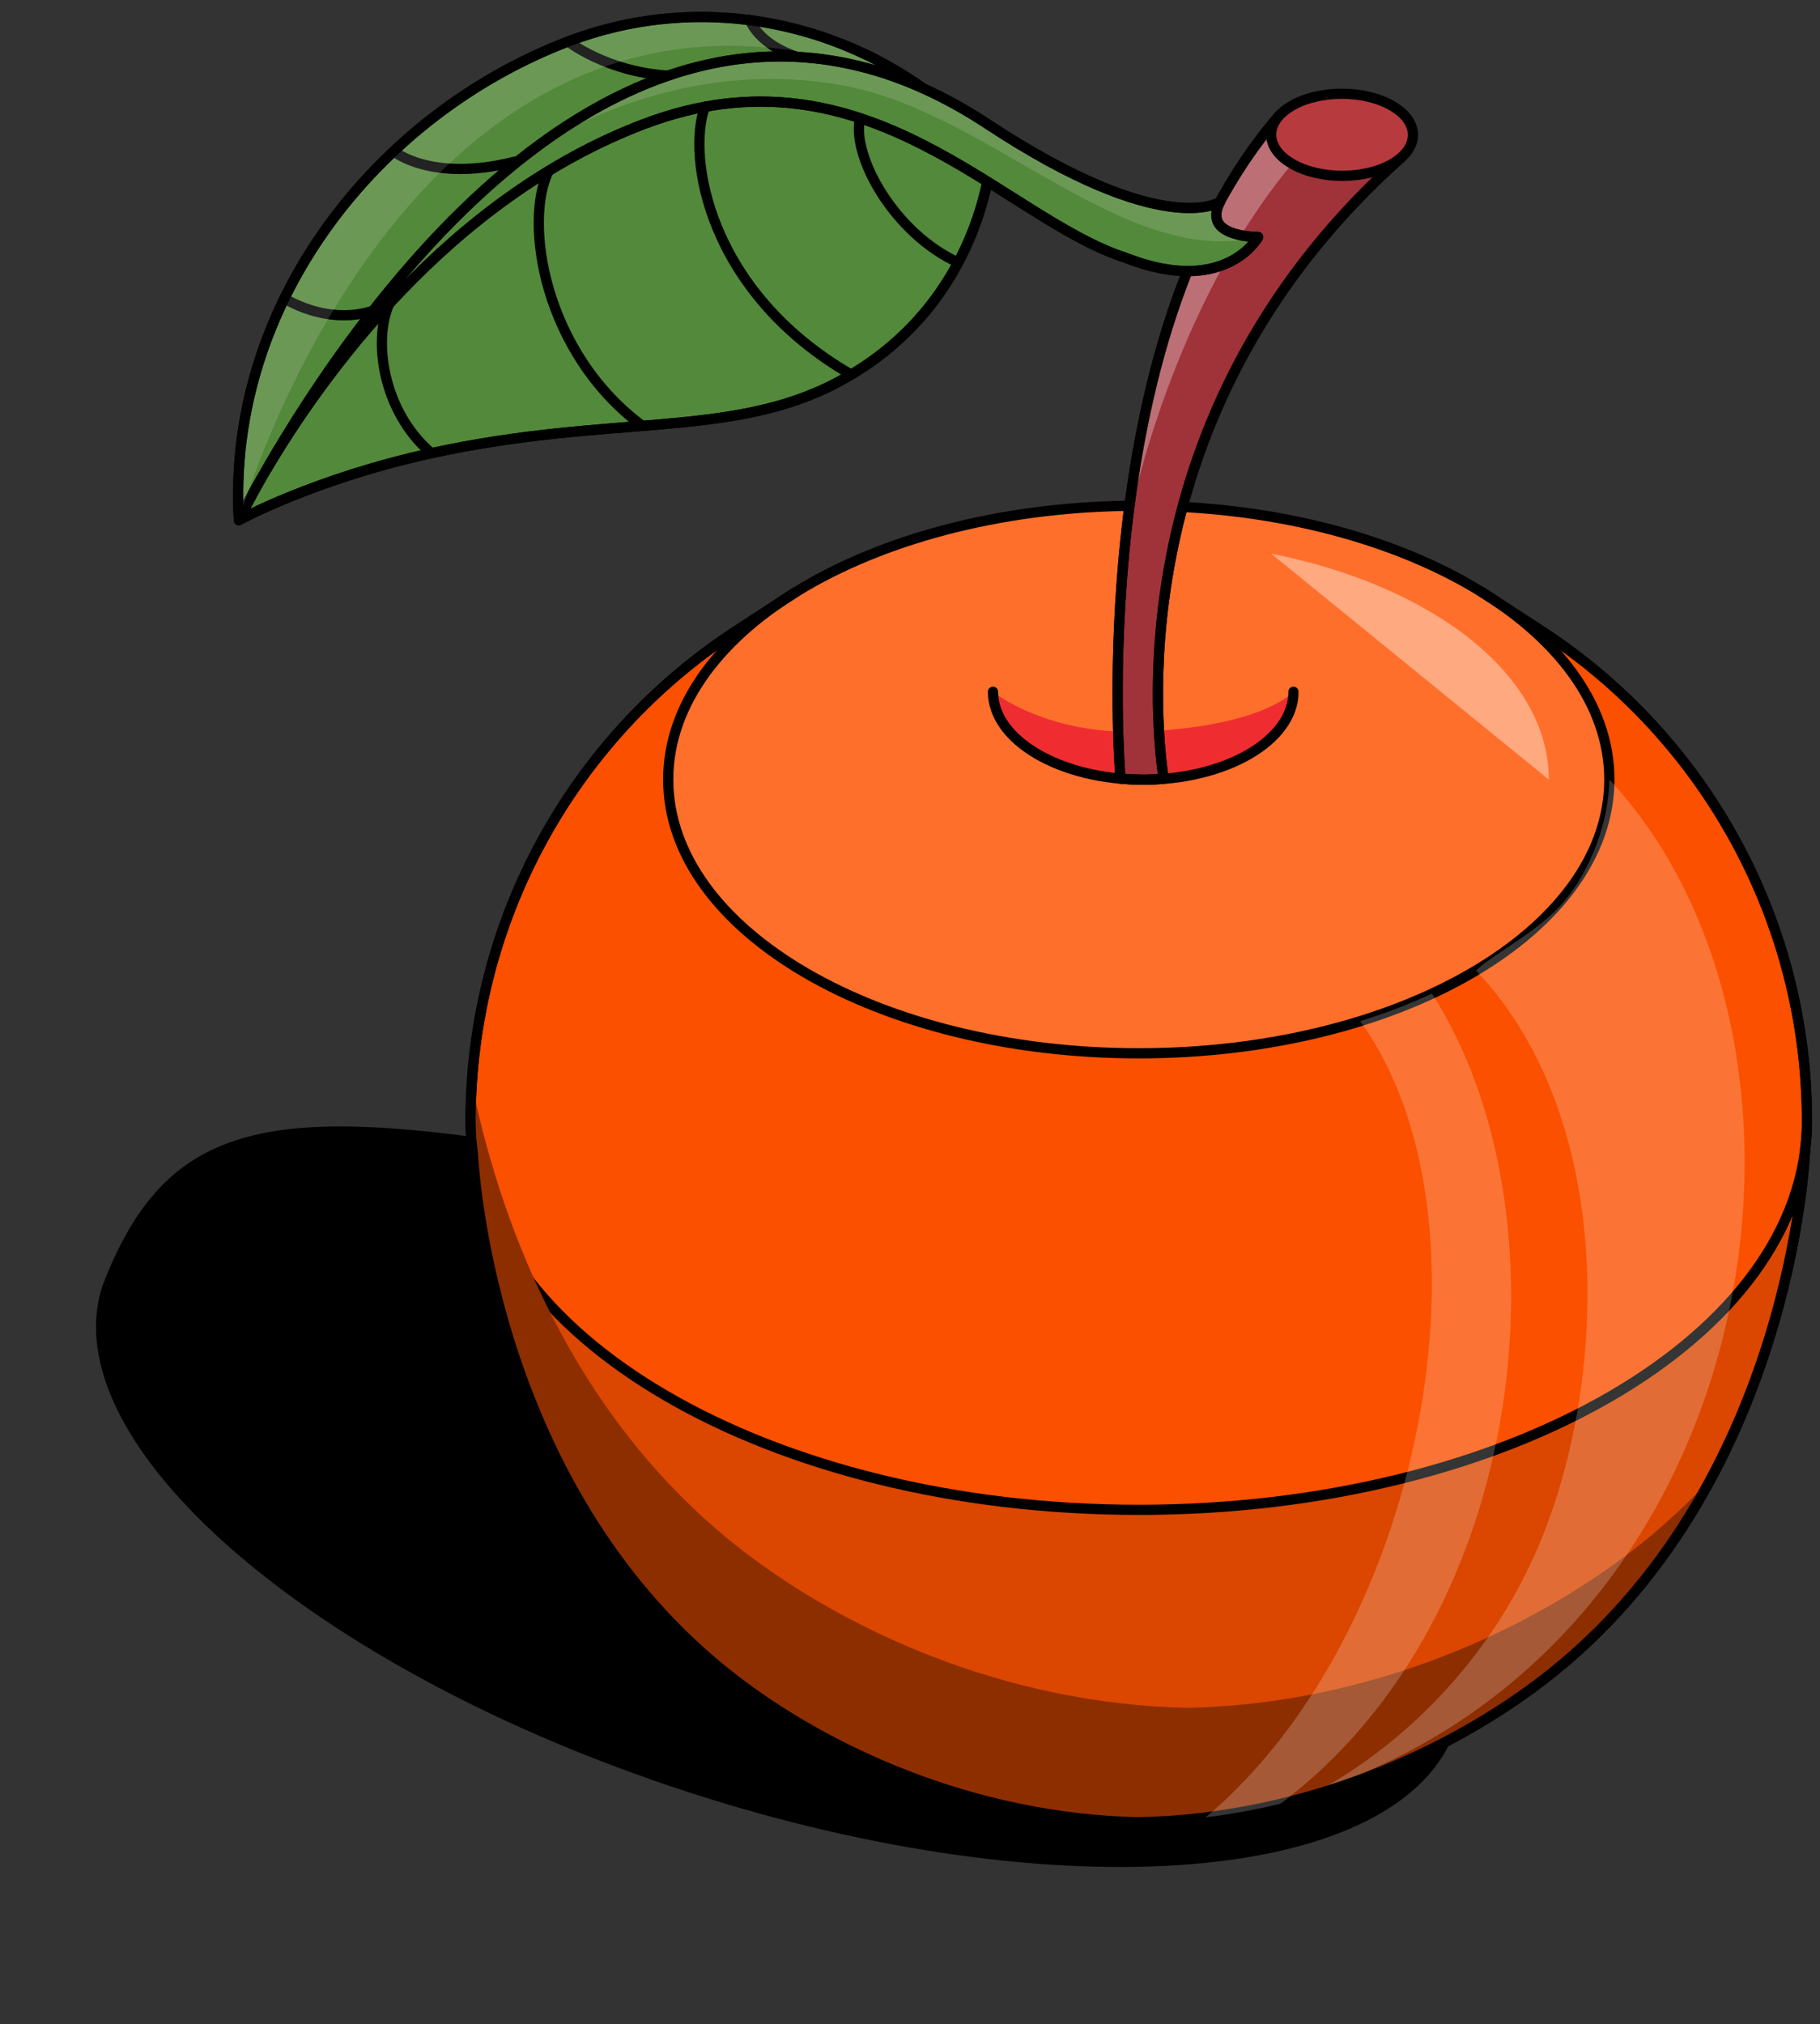 <svg width="107" height="119" viewBox="0 0 107 119" fill="none" xmlns="http://www.w3.org/2000/svg">
<rect x="0" y="0" width="107" height="119" fill="#333333" stroke="none"/>
<path d="M76.65 75.236L73.651 72.414C73.651 72.414 63.664 75.853 51.276 71.815C38.889 67.777 33.5 63.5 33.5 63.5L29 67C15 65 9.5 66.5 6.022 75.595C3.006 84.847 18.378 98.153 40.356 105.317C62.333 112.481 82.594 110.79 85.61 101.538C88.391 93.006 85.019 83.109 76.65 75.236Z" fill="black"/>
<path d="M85.678 68.042L82.022 77.77C77.716 76.072 72.546 75.027 66.957 74.888C61.367 75.027 56.194 76.072 51.889 77.77L48.233 68.042L27.794 67.668C27.794 67.668 28.518 87.415 43.121 98.698C48.522 102.871 57.071 106.919 66.957 107.122C76.842 106.917 85.391 102.871 90.792 98.698C105.395 87.415 106.119 67.668 106.119 67.668L85.678 68.042Z" fill="#DB4600"/>
<path d="M85.678 68.042L82.022 77.77C77.716 76.072 72.546 75.027 66.957 74.888C61.367 75.027 56.194 76.072 51.889 77.77L48.233 68.042L27.794 67.668C27.794 67.668 28.518 87.415 43.121 98.698C48.522 102.871 57.071 106.919 66.957 107.122C76.842 106.917 85.391 102.871 90.792 98.698C105.395 87.415 106.119 67.668 106.119 67.668L85.678 68.042Z" stroke="black" stroke-width="0.6" stroke-miterlimit="10" stroke-linecap="round" stroke-linejoin="round"/>
<path d="M90.587 37.067L87.09 34.792C87.09 34.792 79.178 43.048 66.95 43.048C54.721 43.048 46.81 34.792 46.81 34.792L43.313 37.067C33.555 43.412 27.667 54.263 27.667 65.904C27.667 78.526 45.255 88.758 66.95 88.758C88.645 88.758 106.233 78.526 106.233 65.904C106.233 54.263 100.345 43.412 90.587 37.067Z" fill="#FA5000"/>
<path d="M90.587 37.067L87.09 34.792C87.09 34.792 79.178 43.048 66.95 43.048C54.721 43.048 46.81 34.792 46.81 34.792L43.313 37.067C33.555 43.412 27.667 54.263 27.667 65.904C27.667 78.526 45.255 88.758 66.95 88.758C88.645 88.758 106.233 78.526 106.233 65.904C106.233 54.263 100.345 43.412 90.587 37.067Z" stroke="black" stroke-width="0.6" stroke-miterlimit="10" stroke-linecap="round" stroke-linejoin="round"/>
<path d="M94.615 45.825C94.615 54.714 82.229 61.92 66.95 61.92C51.671 61.92 39.285 54.714 39.285 45.825C39.285 36.937 51.671 29.731 66.95 29.731C82.229 29.731 94.615 36.937 94.615 45.825Z" fill="#FF6F2C"/>
<path d="M66.95 61.92C82.229 61.92 94.615 54.714 94.615 45.825C94.615 36.937 82.229 29.731 66.95 29.731C51.671 29.731 39.285 36.937 39.285 45.825C39.285 54.714 51.671 61.92 66.95 61.92Z" stroke="black" stroke-width="0.6" stroke-miterlimit="10" stroke-linecap="round" stroke-linejoin="round"/>
<path opacity="0.59" d="M76.045 40.666C76.045 43.519 72.09 45.834 67.211 45.834C62.335 45.834 58.38 43.521 58.38 40.666C58.38 40.666 61.545 43.25 67.211 43.005C74.281 42.699 76.045 40.666 76.045 40.666Z" fill="#E50033"/>
<path d="M75.173 6.838C63.755 20.014 65.85 45.486 65.873 45.768C66.31 45.807 66.756 45.834 67.214 45.834C67.621 45.834 68.02 45.812 68.411 45.782C67.84 41.877 66.196 23.645 82.429 9.215L75.173 6.838Z" fill="#A0323A"/>
<path d="M75.173 6.838C63.755 20.014 65.85 45.486 65.873 45.768C66.31 45.807 66.756 45.834 67.214 45.834C67.621 45.834 68.02 45.812 68.411 45.782C67.84 41.877 66.196 23.645 82.429 9.215L75.173 6.838Z" stroke="black" stroke-width="0.6" stroke-miterlimit="10" stroke-linecap="round" stroke-linejoin="round"/>
<path d="M76.045 40.666C76.045 43.519 72.09 45.834 67.211 45.834C62.335 45.834 58.38 43.521 58.38 40.666" stroke="black" stroke-width="0.6" stroke-miterlimit="10" stroke-linecap="round" stroke-linejoin="round"/>
<path opacity="0.3" d="M66.378 29.927L66.495 30.057C66.495 30.057 68.881 18.129 75.966 9.63L75.039 6.998C69.709 13.252 67.367 22.2 66.378 29.927Z" fill="white"/>
<path d="M75.173 6.838C63.755 20.014 65.85 45.486 65.873 45.768C66.31 45.807 66.756 45.834 67.214 45.834C67.621 45.834 68.02 45.812 68.411 45.782C67.84 41.877 66.196 23.645 82.429 9.215L75.173 6.838Z" stroke="black" stroke-width="0.6" stroke-miterlimit="10" stroke-linecap="round" stroke-linejoin="round"/>
<path d="M14.043 30.58C13.303 17.849 22.187 6.722 33.402 2.44C42.195 -0.916 52.156 1.743 58.305 8.867C58.305 8.867 57.957 17.878 49.2 22.496C42.951 25.79 35.904 24.342 25.358 26.642C18.51 28.135 14.043 30.58 14.043 30.58Z" fill="#53893A"/>
<path d="M14.043 30.58C13.303 17.849 22.187 6.722 33.402 2.44C42.195 -0.916 52.156 1.743 58.305 8.867C58.305 8.867 57.957 17.878 49.2 22.496C42.951 25.79 35.904 24.342 25.358 26.642C18.51 28.135 14.043 30.58 14.043 30.58Z" stroke="black" stroke-width="0.6" stroke-miterlimit="10" stroke-linecap="round" stroke-linejoin="round"/>
<path d="M71.727 13.25C71.235 12.681 71.727 11.87 71.727 11.87C71.727 11.87 68.43 14.133 58.046 7.285C37.53 -6.246 20.946 18.457 15.698 27.543C18.804 22.298 26.267 11.679 37.878 7.285C50.954 2.337 58.931 12.808 66.158 15.149C72.052 17.464 73.969 13.935 73.969 13.935C73.969 13.935 72.321 13.94 71.727 13.25Z" fill="#53893A"/>
<path d="M71.727 13.25C71.235 12.681 71.727 11.87 71.727 11.87C71.727 11.87 68.43 14.133 58.046 7.285C37.53 -6.246 20.946 18.457 15.698 27.543C18.804 22.298 26.267 11.679 37.878 7.285C50.954 2.337 58.931 12.808 66.158 15.149C72.052 17.464 73.969 13.935 73.969 13.935C73.969 13.935 72.321 13.94 71.727 13.25Z" stroke="black" stroke-width="0.6" stroke-miterlimit="10" stroke-linecap="round" stroke-linejoin="round"/>
<path d="M15.698 27.543C14.603 29.394 14.043 30.58 14.043 30.58C14.043 30.58 14.621 29.405 15.698 27.543Z" fill="#53893A"/>
<path d="M15.698 27.543C14.603 29.394 14.043 30.58 14.043 30.58C14.043 30.58 14.621 29.405 15.698 27.543Z" stroke="black" stroke-width="0.6" stroke-miterlimit="10" stroke-linecap="round" stroke-linejoin="round"/>
<path d="M41.443 6.278C40.369 9.204 41.623 17.166 50.045 22.024" stroke="black" stroke-width="0.6" stroke-miterlimit="10" stroke-linecap="round" stroke-linejoin="round"/>
<path d="M32.252 10.051C30.777 13.056 31.965 20.733 37.771 25.039" stroke="black" stroke-width="0.6" stroke-miterlimit="10" stroke-linecap="round" stroke-linejoin="round"/>
<path d="M22.886 17.853C21.943 19.927 22.442 24.149 25.361 26.642" stroke="black" stroke-width="0.6" stroke-miterlimit="10" stroke-linecap="round" stroke-linejoin="round"/>
<path d="M50.562 6.95C50.045 9.204 52.604 13.737 56.336 15.433" stroke="black" stroke-width="0.6" stroke-miterlimit="10" stroke-linecap="round" stroke-linejoin="round"/>
<path d="M16.723 17.544C16.723 17.544 19.803 19.549 22.886 17.853" stroke="black" stroke-width="0.6" stroke-miterlimit="10" stroke-linecap="round" stroke-linejoin="round"/>
<path d="M23.145 8.896C23.145 8.896 25.358 10.743 30.249 9.507" stroke="black" stroke-width="0.6" stroke-miterlimit="10" stroke-linecap="round" stroke-linejoin="round"/>
<path d="M33.402 2.442C33.402 2.442 35.658 4.223 39.283 4.448" stroke="black" stroke-width="0.6" stroke-miterlimit="10" stroke-linecap="round" stroke-linejoin="round"/>
<path d="M44.089 1.19C44.089 1.19 44.558 2.572 46.808 3.321" stroke="black" stroke-width="0.6" stroke-miterlimit="10" stroke-linecap="round" stroke-linejoin="round"/>
<path d="M81.838 6.217C83.47 7.16 83.479 8.687 81.856 9.63C80.235 10.572 77.598 10.572 75.964 9.63C74.333 8.69 74.322 7.16 75.945 6.217C77.569 5.274 80.207 5.277 81.838 6.217Z" fill="#B73A3F"/>
<path d="M81.838 6.217C83.47 7.16 83.479 8.687 81.856 9.63C80.235 10.572 77.598 10.572 75.964 9.63C74.333 8.69 74.322 7.16 75.945 6.217C77.569 5.274 80.207 5.277 81.838 6.217Z" stroke="black" stroke-width="0.6" stroke-miterlimit="10" stroke-linecap="round" stroke-linejoin="round"/>
<path opacity="0.14" d="M33.402 2.442C22.185 6.722 13.303 17.851 14.043 30.583C14.043 30.58 24.723 -7.175 54.237 5.174C48.251 0.93 40.451 -0.249 33.402 2.442Z" fill="white"/>
<path opacity="0.14" d="M73.972 13.935C73.972 13.935 72.321 13.94 71.727 13.25C71.235 12.681 71.727 11.87 71.727 11.87C71.727 11.87 68.43 14.133 58.046 7.285C47.819 0.541 38.568 3.296 31.214 8.883C31.581 8.626 39.761 2.984 50.045 5.124C58.408 6.864 66.26 15.793 73.972 13.935Z" fill="white"/>
<path d="M58.05 10.679C57.458 13.55 55.516 19.167 49.2 22.498C42.951 25.792 35.904 24.344 25.358 26.642C18.51 28.133 14.043 30.58 14.043 30.58C13.303 17.849 22.187 6.722 33.402 2.44C40.451 -0.251 48.251 0.926 54.237 5.17" stroke="black" stroke-width="0.6" stroke-miterlimit="10" stroke-linecap="round" stroke-linejoin="round"/>
<path d="M71.727 13.25C71.235 12.681 71.727 11.87 71.727 11.87C71.727 11.87 68.43 14.133 58.046 7.285C37.53 -6.246 20.946 18.457 15.698 27.543C18.804 22.298 26.267 11.679 37.878 7.285C50.954 2.337 58.931 12.808 66.158 15.149C72.052 17.464 73.969 13.935 73.969 13.935C73.969 13.935 72.321 13.94 71.727 13.25Z" stroke="black" stroke-width="0.6" stroke-miterlimit="10" stroke-linecap="round" stroke-linejoin="round"/>
<path opacity="0.4" d="M74.736 32.55C84.228 34.433 91.056 39.667 91.056 45.828L74.736 32.55Z" fill="white"/>
<path d="M95.972 91.153C90.045 95.732 80.663 100.173 69.814 100.399C58.965 100.173 49.583 95.734 43.657 91.153C33.213 83.082 29.238 71.07 27.735 63.682C27.688 64.419 27.663 65.159 27.663 65.904C27.663 66.539 27.708 67.165 27.797 67.787C27.886 69.428 29.172 87.92 43.119 98.698C48.52 102.871 57.069 106.919 66.955 107.124C76.84 106.919 85.389 102.874 90.79 98.698C95.209 95.283 98.355 91.094 100.598 86.909C99.218 88.405 97.681 89.832 95.972 91.153Z" fill="#8D2E01"/>
<path opacity="0.21" d="M94.615 45.825C94.615 47.604 93.922 50.588 92.008 52.924C90.532 54.727 87.942 55.968 86.773 57.05C95.22 65.947 94.54 81.941 90.152 91.563C85.455 101.87 76.742 105.503 77.853 105.116C104.136 95.973 108.999 61.246 94.615 45.825Z" fill="white"/>
<path d="M46.808 34.792L43.311 37.067C33.553 43.412 27.665 54.263 27.665 65.904C27.665 66.539 27.711 67.165 27.799 67.787C27.888 69.428 29.174 87.92 43.122 98.698C48.522 102.872 57.071 106.92 66.957 107.125C76.843 106.92 85.392 102.872 90.792 98.698C105.395 87.415 106.119 67.669 106.119 67.669C106.197 67.086 106.235 66.498 106.235 65.904C106.235 54.263 100.348 43.412 90.59 37.067L87.093 34.792" stroke="black" stroke-width="0.6" stroke-miterlimit="10" stroke-linecap="round" stroke-linejoin="round"/>
<path opacity="0.21" d="M70.882 106.835C72.391 106.648 73.86 106.378 75.281 106.036C89.943 95.067 92.39 71.191 84.187 58.411C82.873 59.021 81.462 59.563 79.966 60.028C88.331 71.603 83.691 96.071 70.882 106.835Z" fill="white"/>
</svg>
